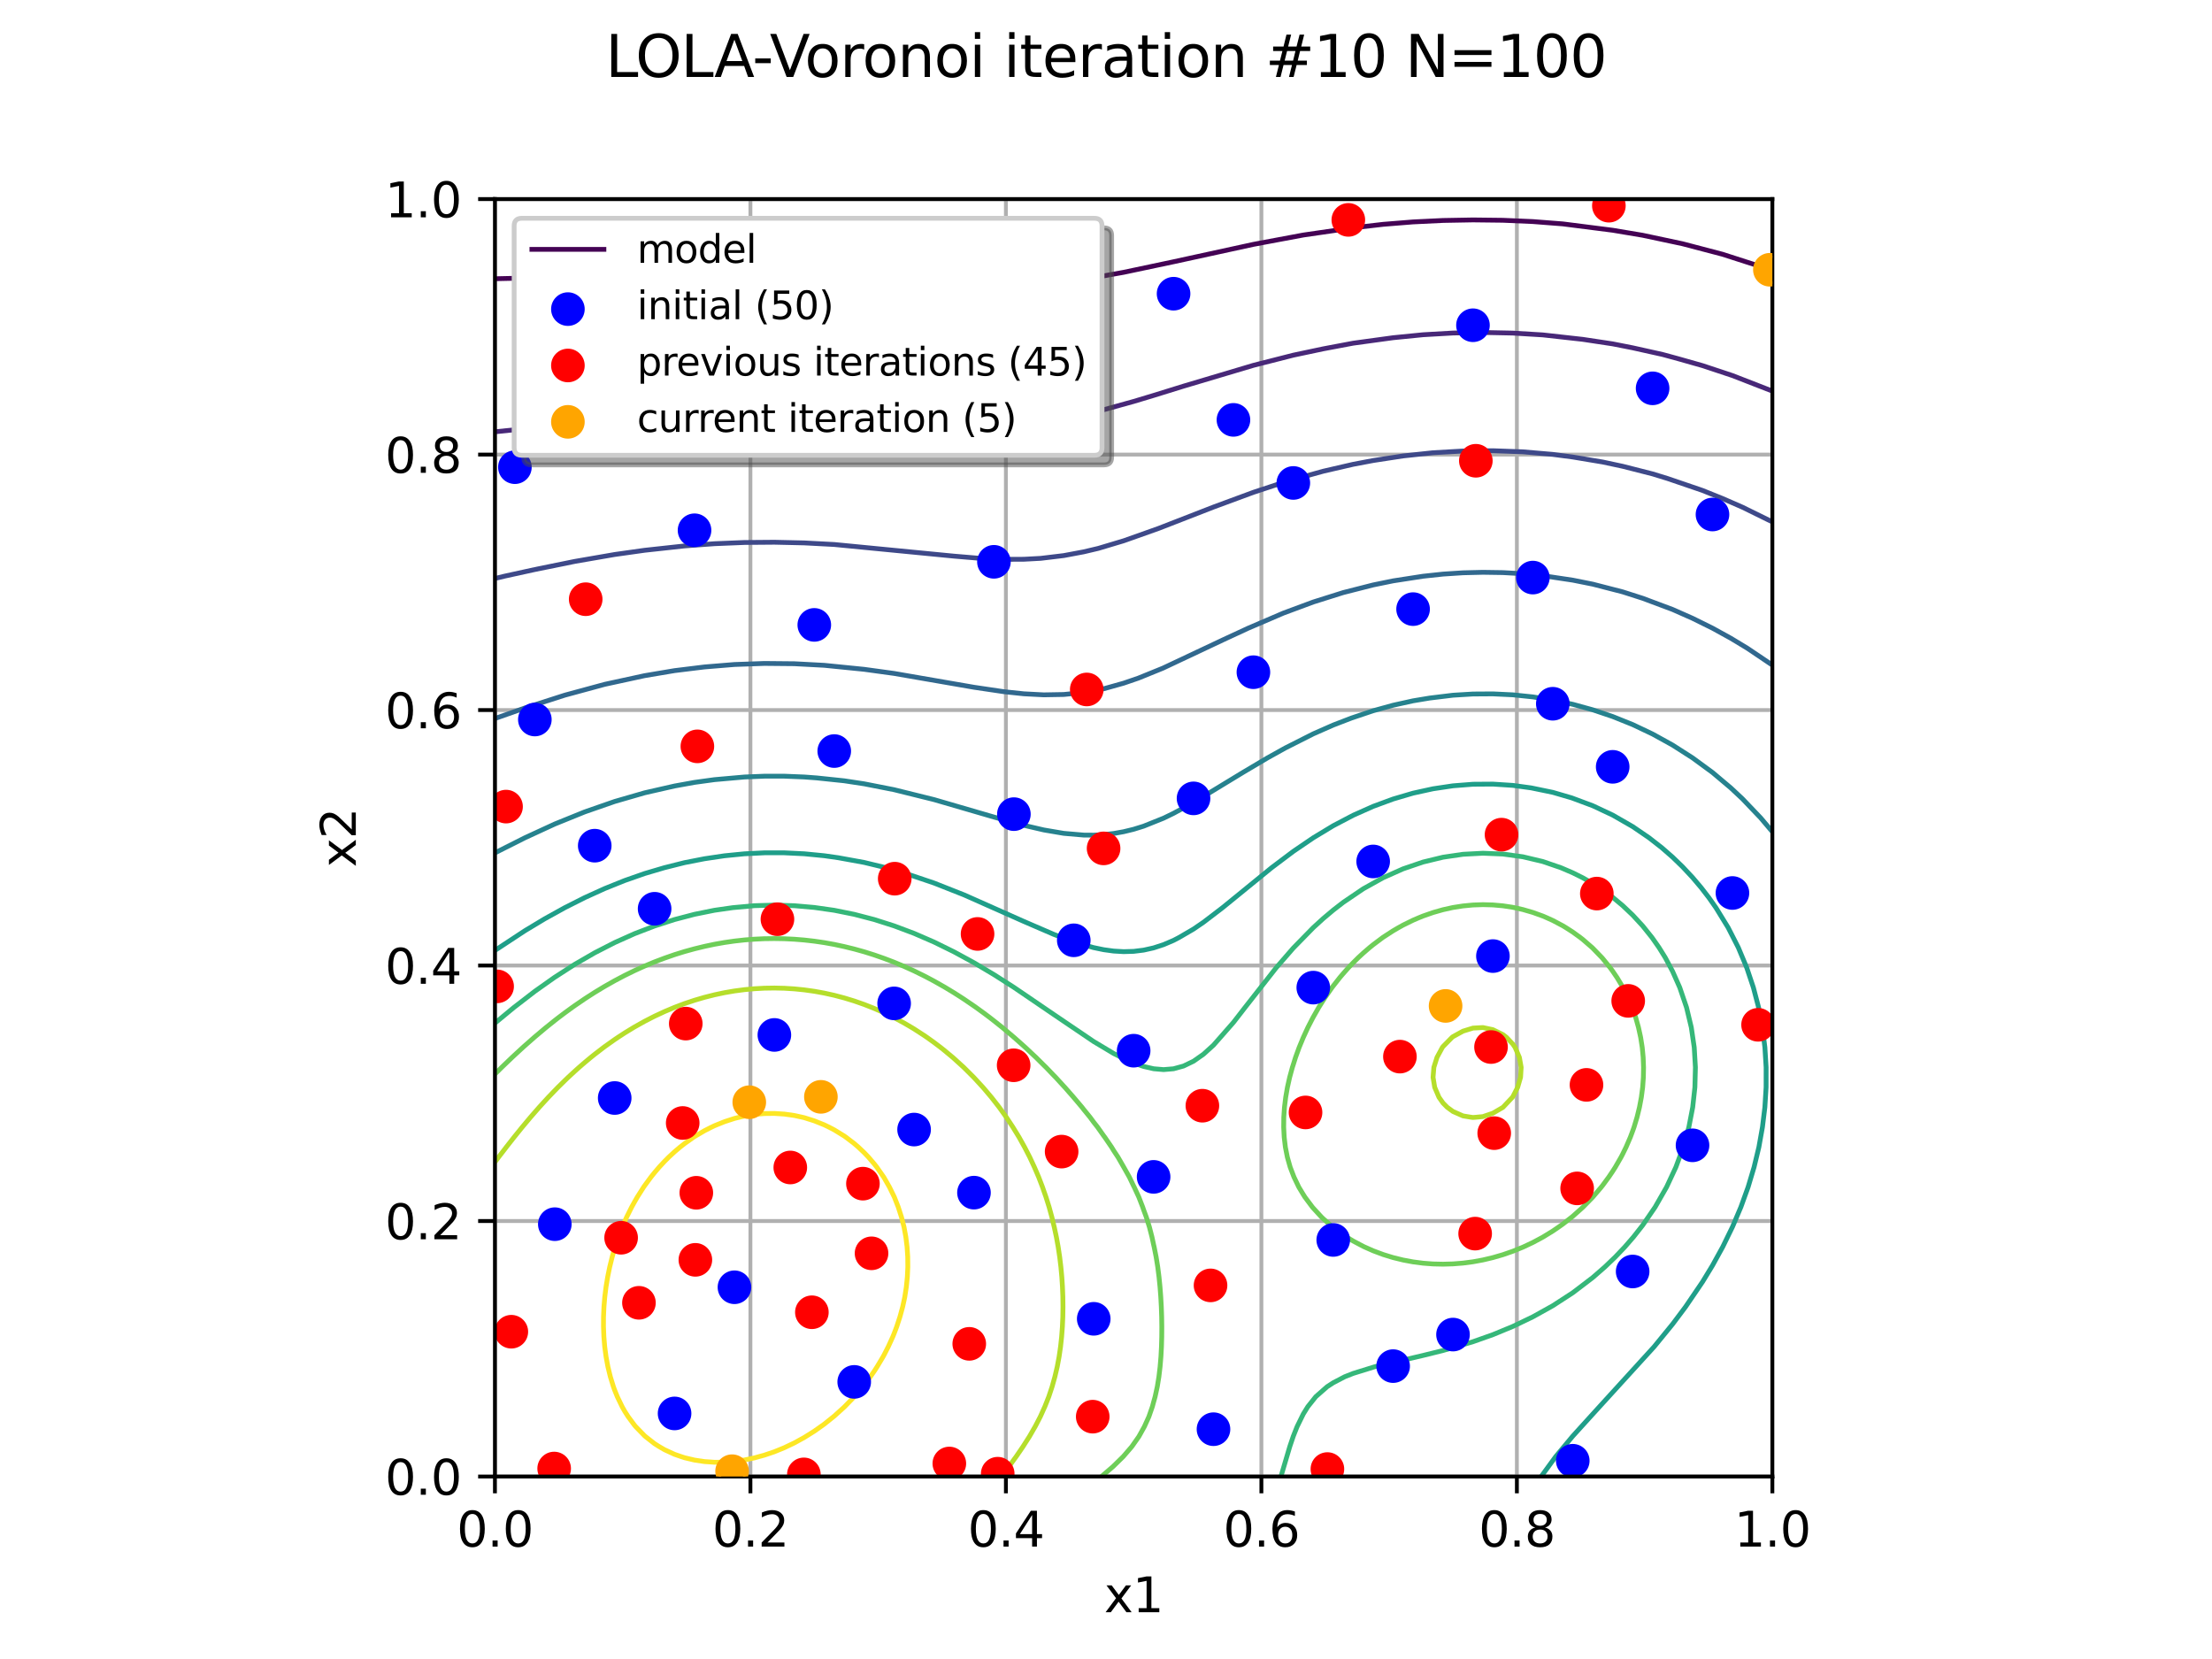 <?xml version="1.0" encoding="utf-8" standalone="no"?>
<!DOCTYPE svg PUBLIC "-//W3C//DTD SVG 1.1//EN"
  "http://www.w3.org/Graphics/SVG/1.1/DTD/svg11.dtd">
<svg xmlns:xlink="http://www.w3.org/1999/xlink" width="460.8pt" height="345.6pt" viewBox="0 0 460.8 345.6" xmlns="http://www.w3.org/2000/svg" version="1.1">
 <defs>
  <style type="text/css">*{stroke-linejoin: round; stroke-linecap: butt}</style>
 </defs>
 <g id="figure_1">
  <g id="patch_1">
   <path d="M 0 345.6 
L 460.8 345.6 
L 460.8 0 
L 0 0 
z
" style="fill: #ffffff"/>
  </g>
  <g id="axes_1">
   <g id="patch_2">
    <path d="M 103.104 307.584 
L 369.216 307.584 
L 369.216 41.472 
L 103.104 41.472 
z
" style="fill: #ffffff"/>
   </g>
   <g id="matplotlib.axis_1">
    <g id="xtick_1">
     <g id="line2d_1">
      <path d="M 103.104 307.584 
L 103.104 41.472 
" clip-path="url(#p46640d6bde)" style="fill: none; stroke: #b0b0b0; stroke-width: 0.8; stroke-linecap: square"/>
     </g>
     <g id="line2d_2">
      <defs>
       <path id="mf76018c022" d="M 0 0 
L 0 3.5 
" style="stroke: #000000; stroke-width: 0.8"/>
      </defs>
      <g>
       <use xlink:href="#mf76018c022" x="103.104" y="307.584" style="stroke: #000000; stroke-width: 0.8"/>
      </g>
     </g>
     <g id="text_1">
      <!-- 0.0 -->
      <g transform="translate(95.152 322.182) scale(0.1 -0.1)">
       <defs>
        <path id="DejaVuSans-30" d="M 2034 4250 
Q 1547 4250 1301 3770 
Q 1056 3291 1056 2328 
Q 1056 1369 1301 889 
Q 1547 409 2034 409 
Q 2525 409 2770 889 
Q 3016 1369 3016 2328 
Q 3016 3291 2770 3770 
Q 2525 4250 2034 4250 
z
M 2034 4750 
Q 2819 4750 3233 4129 
Q 3647 3509 3647 2328 
Q 3647 1150 3233 529 
Q 2819 -91 2034 -91 
Q 1250 -91 836 529 
Q 422 1150 422 2328 
Q 422 3509 836 4129 
Q 1250 4750 2034 4750 
z
" transform="scale(0.016)"/>
        <path id="DejaVuSans-2e" d="M 684 794 
L 1344 794 
L 1344 0 
L 684 0 
L 684 794 
z
" transform="scale(0.016)"/>
       </defs>
       <use xlink:href="#DejaVuSans-30"/>
       <use xlink:href="#DejaVuSans-2e" transform="translate(63.623 0)"/>
       <use xlink:href="#DejaVuSans-30" transform="translate(95.41 0)"/>
      </g>
     </g>
    </g>
    <g id="xtick_2">
     <g id="line2d_3">
      <path d="M 156.326 307.584 
L 156.326 41.472 
" clip-path="url(#p46640d6bde)" style="fill: none; stroke: #b0b0b0; stroke-width: 0.8; stroke-linecap: square"/>
     </g>
     <g id="line2d_4">
      <g>
       <use xlink:href="#mf76018c022" x="156.326" y="307.584" style="stroke: #000000; stroke-width: 0.8"/>
      </g>
     </g>
     <g id="text_2">
      <!-- 0.2 -->
      <g transform="translate(148.375 322.182) scale(0.1 -0.1)">
       <defs>
        <path id="DejaVuSans-32" d="M 1228 531 
L 3431 531 
L 3431 0 
L 469 0 
L 469 531 
Q 828 903 1448 1529 
Q 2069 2156 2228 2338 
Q 2531 2678 2651 2914 
Q 2772 3150 2772 3378 
Q 2772 3750 2511 3984 
Q 2250 4219 1831 4219 
Q 1534 4219 1204 4116 
Q 875 4013 500 3803 
L 500 4441 
Q 881 4594 1212 4672 
Q 1544 4750 1819 4750 
Q 2544 4750 2975 4387 
Q 3406 4025 3406 3419 
Q 3406 3131 3298 2873 
Q 3191 2616 2906 2266 
Q 2828 2175 2409 1742 
Q 1991 1309 1228 531 
z
" transform="scale(0.016)"/>
       </defs>
       <use xlink:href="#DejaVuSans-30"/>
       <use xlink:href="#DejaVuSans-2e" transform="translate(63.623 0)"/>
       <use xlink:href="#DejaVuSans-32" transform="translate(95.41 0)"/>
      </g>
     </g>
    </g>
    <g id="xtick_3">
     <g id="line2d_5">
      <path d="M 209.549 307.584 
L 209.549 41.472 
" clip-path="url(#p46640d6bde)" style="fill: none; stroke: #b0b0b0; stroke-width: 0.8; stroke-linecap: square"/>
     </g>
     <g id="line2d_6">
      <g>
       <use xlink:href="#mf76018c022" x="209.549" y="307.584" style="stroke: #000000; stroke-width: 0.8"/>
      </g>
     </g>
     <g id="text_3">
      <!-- 0.4 -->
      <g transform="translate(201.597 322.182) scale(0.1 -0.1)">
       <defs>
        <path id="DejaVuSans-34" d="M 2419 4116 
L 825 1625 
L 2419 1625 
L 2419 4116 
z
M 2253 4666 
L 3047 4666 
L 3047 1625 
L 3713 1625 
L 3713 1100 
L 3047 1100 
L 3047 0 
L 2419 0 
L 2419 1100 
L 313 1100 
L 313 1709 
L 2253 4666 
z
" transform="scale(0.016)"/>
       </defs>
       <use xlink:href="#DejaVuSans-30"/>
       <use xlink:href="#DejaVuSans-2e" transform="translate(63.623 0)"/>
       <use xlink:href="#DejaVuSans-34" transform="translate(95.41 0)"/>
      </g>
     </g>
    </g>
    <g id="xtick_4">
     <g id="line2d_7">
      <path d="M 262.771 307.584 
L 262.771 41.472 
" clip-path="url(#p46640d6bde)" style="fill: none; stroke: #b0b0b0; stroke-width: 0.8; stroke-linecap: square"/>
     </g>
     <g id="line2d_8">
      <g>
       <use xlink:href="#mf76018c022" x="262.771" y="307.584" style="stroke: #000000; stroke-width: 0.8"/>
      </g>
     </g>
     <g id="text_4">
      <!-- 0.6 -->
      <g transform="translate(254.82 322.182) scale(0.1 -0.1)">
       <defs>
        <path id="DejaVuSans-36" d="M 2113 2584 
Q 1688 2584 1439 2293 
Q 1191 2003 1191 1497 
Q 1191 994 1439 701 
Q 1688 409 2113 409 
Q 2538 409 2786 701 
Q 3034 994 3034 1497 
Q 3034 2003 2786 2293 
Q 2538 2584 2113 2584 
z
M 3366 4563 
L 3366 3988 
Q 3128 4100 2886 4159 
Q 2644 4219 2406 4219 
Q 1781 4219 1451 3797 
Q 1122 3375 1075 2522 
Q 1259 2794 1537 2939 
Q 1816 3084 2150 3084 
Q 2853 3084 3261 2657 
Q 3669 2231 3669 1497 
Q 3669 778 3244 343 
Q 2819 -91 2113 -91 
Q 1303 -91 875 529 
Q 447 1150 447 2328 
Q 447 3434 972 4092 
Q 1497 4750 2381 4750 
Q 2619 4750 2861 4703 
Q 3103 4656 3366 4563 
z
" transform="scale(0.016)"/>
       </defs>
       <use xlink:href="#DejaVuSans-30"/>
       <use xlink:href="#DejaVuSans-2e" transform="translate(63.623 0)"/>
       <use xlink:href="#DejaVuSans-36" transform="translate(95.41 0)"/>
      </g>
     </g>
    </g>
    <g id="xtick_5">
     <g id="line2d_9">
      <path d="M 315.994 307.584 
L 315.994 41.472 
" clip-path="url(#p46640d6bde)" style="fill: none; stroke: #b0b0b0; stroke-width: 0.8; stroke-linecap: square"/>
     </g>
     <g id="line2d_10">
      <g>
       <use xlink:href="#mf76018c022" x="315.994" y="307.584" style="stroke: #000000; stroke-width: 0.8"/>
      </g>
     </g>
     <g id="text_5">
      <!-- 0.8 -->
      <g transform="translate(308.042 322.182) scale(0.1 -0.1)">
       <defs>
        <path id="DejaVuSans-38" d="M 2034 2216 
Q 1584 2216 1326 1975 
Q 1069 1734 1069 1313 
Q 1069 891 1326 650 
Q 1584 409 2034 409 
Q 2484 409 2743 651 
Q 3003 894 3003 1313 
Q 3003 1734 2745 1975 
Q 2488 2216 2034 2216 
z
M 1403 2484 
Q 997 2584 770 2862 
Q 544 3141 544 3541 
Q 544 4100 942 4425 
Q 1341 4750 2034 4750 
Q 2731 4750 3128 4425 
Q 3525 4100 3525 3541 
Q 3525 3141 3298 2862 
Q 3072 2584 2669 2484 
Q 3125 2378 3379 2068 
Q 3634 1759 3634 1313 
Q 3634 634 3220 271 
Q 2806 -91 2034 -91 
Q 1263 -91 848 271 
Q 434 634 434 1313 
Q 434 1759 690 2068 
Q 947 2378 1403 2484 
z
M 1172 3481 
Q 1172 3119 1398 2916 
Q 1625 2713 2034 2713 
Q 2441 2713 2670 2916 
Q 2900 3119 2900 3481 
Q 2900 3844 2670 4047 
Q 2441 4250 2034 4250 
Q 1625 4250 1398 4047 
Q 1172 3844 1172 3481 
z
" transform="scale(0.016)"/>
       </defs>
       <use xlink:href="#DejaVuSans-30"/>
       <use xlink:href="#DejaVuSans-2e" transform="translate(63.623 0)"/>
       <use xlink:href="#DejaVuSans-38" transform="translate(95.41 0)"/>
      </g>
     </g>
    </g>
    <g id="xtick_6">
     <g id="line2d_11">
      <path d="M 369.216 307.584 
L 369.216 41.472 
" clip-path="url(#p46640d6bde)" style="fill: none; stroke: #b0b0b0; stroke-width: 0.8; stroke-linecap: square"/>
     </g>
     <g id="line2d_12">
      <g>
       <use xlink:href="#mf76018c022" x="369.216" y="307.584" style="stroke: #000000; stroke-width: 0.8"/>
      </g>
     </g>
     <g id="text_6">
      <!-- 1.0 -->
      <g transform="translate(361.264 322.182) scale(0.1 -0.1)">
       <defs>
        <path id="DejaVuSans-31" d="M 794 531 
L 1825 531 
L 1825 4091 
L 703 3866 
L 703 4441 
L 1819 4666 
L 2450 4666 
L 2450 531 
L 3481 531 
L 3481 0 
L 794 0 
L 794 531 
z
" transform="scale(0.016)"/>
       </defs>
       <use xlink:href="#DejaVuSans-31"/>
       <use xlink:href="#DejaVuSans-2e" transform="translate(63.623 0)"/>
       <use xlink:href="#DejaVuSans-30" transform="translate(95.41 0)"/>
      </g>
     </g>
    </g>
    <g id="text_7">
     <!-- x1 -->
     <g transform="translate(230.019 335.861) scale(0.1 -0.1)">
      <defs>
       <path id="DejaVuSans-78" d="M 3513 3500 
L 2247 1797 
L 3578 0 
L 2900 0 
L 1881 1375 
L 863 0 
L 184 0 
L 1544 1831 
L 300 3500 
L 978 3500 
L 1906 2253 
L 2834 3500 
L 3513 3500 
z
" transform="scale(0.016)"/>
      </defs>
      <use xlink:href="#DejaVuSans-78"/>
      <use xlink:href="#DejaVuSans-31" transform="translate(59.18 0)"/>
     </g>
    </g>
   </g>
   <g id="matplotlib.axis_2">
    <g id="ytick_1">
     <g id="line2d_13">
      <path d="M 103.104 307.584 
L 369.216 307.584 
" clip-path="url(#p46640d6bde)" style="fill: none; stroke: #b0b0b0; stroke-width: 0.8; stroke-linecap: square"/>
     </g>
     <g id="line2d_14">
      <defs>
       <path id="m56ef313621" d="M 0 0 
L -3.5 0 
" style="stroke: #000000; stroke-width: 0.8"/>
      </defs>
      <g>
       <use xlink:href="#m56ef313621" x="103.104" y="307.584" style="stroke: #000000; stroke-width: 0.8"/>
      </g>
     </g>
     <g id="text_8">
      <!-- 0.0 -->
      <g transform="translate(80.201 311.383) scale(0.1 -0.1)">
       <use xlink:href="#DejaVuSans-30"/>
       <use xlink:href="#DejaVuSans-2e" transform="translate(63.623 0)"/>
       <use xlink:href="#DejaVuSans-30" transform="translate(95.41 0)"/>
      </g>
     </g>
    </g>
    <g id="ytick_2">
     <g id="line2d_15">
      <path d="M 103.104 254.362 
L 369.216 254.362 
" clip-path="url(#p46640d6bde)" style="fill: none; stroke: #b0b0b0; stroke-width: 0.8; stroke-linecap: square"/>
     </g>
     <g id="line2d_16">
      <g>
       <use xlink:href="#m56ef313621" x="103.104" y="254.362" style="stroke: #000000; stroke-width: 0.8"/>
      </g>
     </g>
     <g id="text_9">
      <!-- 0.2 -->
      <g transform="translate(80.201 258.161) scale(0.1 -0.1)">
       <use xlink:href="#DejaVuSans-30"/>
       <use xlink:href="#DejaVuSans-2e" transform="translate(63.623 0)"/>
       <use xlink:href="#DejaVuSans-32" transform="translate(95.41 0)"/>
      </g>
     </g>
    </g>
    <g id="ytick_3">
     <g id="line2d_17">
      <path d="M 103.104 201.139 
L 369.216 201.139 
" clip-path="url(#p46640d6bde)" style="fill: none; stroke: #b0b0b0; stroke-width: 0.8; stroke-linecap: square"/>
     </g>
     <g id="line2d_18">
      <g>
       <use xlink:href="#m56ef313621" x="103.104" y="201.139" style="stroke: #000000; stroke-width: 0.8"/>
      </g>
     </g>
     <g id="text_10">
      <!-- 0.4 -->
      <g transform="translate(80.201 204.938) scale(0.1 -0.1)">
       <use xlink:href="#DejaVuSans-30"/>
       <use xlink:href="#DejaVuSans-2e" transform="translate(63.623 0)"/>
       <use xlink:href="#DejaVuSans-34" transform="translate(95.41 0)"/>
      </g>
     </g>
    </g>
    <g id="ytick_4">
     <g id="line2d_19">
      <path d="M 103.104 147.917 
L 369.216 147.917 
" clip-path="url(#p46640d6bde)" style="fill: none; stroke: #b0b0b0; stroke-width: 0.8; stroke-linecap: square"/>
     </g>
     <g id="line2d_20">
      <g>
       <use xlink:href="#m56ef313621" x="103.104" y="147.917" style="stroke: #000000; stroke-width: 0.8"/>
      </g>
     </g>
     <g id="text_11">
      <!-- 0.6 -->
      <g transform="translate(80.201 151.716) scale(0.1 -0.1)">
       <use xlink:href="#DejaVuSans-30"/>
       <use xlink:href="#DejaVuSans-2e" transform="translate(63.623 0)"/>
       <use xlink:href="#DejaVuSans-36" transform="translate(95.41 0)"/>
      </g>
     </g>
    </g>
    <g id="ytick_5">
     <g id="line2d_21">
      <path d="M 103.104 94.694 
L 369.216 94.694 
" clip-path="url(#p46640d6bde)" style="fill: none; stroke: #b0b0b0; stroke-width: 0.8; stroke-linecap: square"/>
     </g>
     <g id="line2d_22">
      <g>
       <use xlink:href="#m56ef313621" x="103.104" y="94.694" style="stroke: #000000; stroke-width: 0.8"/>
      </g>
     </g>
     <g id="text_12">
      <!-- 0.8 -->
      <g transform="translate(80.201 98.494) scale(0.1 -0.1)">
       <use xlink:href="#DejaVuSans-30"/>
       <use xlink:href="#DejaVuSans-2e" transform="translate(63.623 0)"/>
       <use xlink:href="#DejaVuSans-38" transform="translate(95.41 0)"/>
      </g>
     </g>
    </g>
    <g id="ytick_6">
     <g id="line2d_23">
      <path d="M 103.104 41.472 
L 369.216 41.472 
" clip-path="url(#p46640d6bde)" style="fill: none; stroke: #b0b0b0; stroke-width: 0.8; stroke-linecap: square"/>
     </g>
     <g id="line2d_24">
      <g>
       <use xlink:href="#m56ef313621" x="103.104" y="41.472" style="stroke: #000000; stroke-width: 0.8"/>
      </g>
     </g>
     <g id="text_13">
      <!-- 1.0 -->
      <g transform="translate(80.201 45.271) scale(0.1 -0.1)">
       <use xlink:href="#DejaVuSans-31"/>
       <use xlink:href="#DejaVuSans-2e" transform="translate(63.623 0)"/>
       <use xlink:href="#DejaVuSans-30" transform="translate(95.41 0)"/>
      </g>
     </g>
    </g>
    <g id="text_14">
     <!-- x2 -->
     <g transform="translate(74.121 180.669) rotate(-90) scale(0.1 -0.1)">
      <use xlink:href="#DejaVuSans-78"/>
      <use xlink:href="#DejaVuSans-32" transform="translate(59.18 0)"/>
     </g>
    </g>
   </g>
   <g id="QuadContourSet_1">
    <path d="M 369.216 56.31 
L 358.821 52.963 
L 350.505 50.78 
L 342.189 49.01 
L 335.952 47.964 
L 325.557 46.64 
L 319.32 46.157 
L 313.083 45.888 
L 306.846 45.814 
L 300.609 45.927 
L 294.372 46.229 
L 288.135 46.731 
L 281.898 47.451 
L 271.503 48.961 
L 261.108 50.904 
L 244.476 54.529 
L 234.081 56.729 
L 225.765 58.218 
L 219.528 58.997 
L 213.291 59.526 
L 207.054 59.776 
L 200.817 59.774 
L 192.501 59.495 
L 155.079 57.747 
L 142.605 57.542 
L 130.131 57.567 
L 113.499 57.834 
L 103.104 58.065 
L 103.104 58.065 
" clip-path="url(#p46640d6bde)" style="fill: none; stroke: #440154; stroke-opacity: 0.996"/>
    <path d="M 369.216 81.469 
L 360.9 78.236 
L 354.663 76.165 
L 349.623 74.736 
L 346.347 73.844 
L 340.11 72.455 
L 335.952 71.634 
L 329.715 70.694 
L 321.399 69.767 
L 315.162 69.387 
L 308.925 69.259 
L 302.688 69.373 
L 296.451 69.732 
L 290.214 70.353 
L 281.898 71.49 
L 275.661 72.667 
L 269.424 73.987 
L 261.108 76.106 
L 246.555 80.441 
L 240.318 82.376 
L 236.16 83.627 
L 229.923 85.357 
L 223.686 86.76 
L 219.528 87.489 
L 215.37 88 
L 211.212 88.333 
L 207.054 88.491 
L 200.817 88.449 
L 192.501 88.049 
L 167.553 86.541 
L 159.237 86.33 
L 150.921 86.345 
L 142.605 86.59 
L 134.289 87.059 
L 119.736 88.222 
L 103.104 89.954 
L 103.104 89.954 
" clip-path="url(#p46640d6bde)" style="fill: none; stroke: #482878; stroke-opacity: 0.996"/>
    <path d="M 369.216 108.721 
L 362.979 105.656 
L 358.821 103.842 
L 358.821 103.842 
L 354.663 102.167 
L 347.388 99.684 
L 344.268 98.724 
L 338.031 97.136 
L 333.873 96.246 
L 327.636 95.204 
L 323.478 94.659 
L 317.241 94.123 
L 311.004 93.895 
L 304.767 93.958 
L 298.53 94.313 
L 292.293 94.979 
L 286.056 95.935 
L 281.898 96.721 
L 275.661 98.162 
L 270.167 99.684 
L 267.345 100.502 
L 261.108 102.559 
L 252.792 105.63 
L 241.35 110.079 
L 234.081 112.658 
L 228.806 114.237 
L 225.765 114.955 
L 221.607 115.736 
L 216.781 116.316 
L 213.291 116.503 
L 209.133 116.521 
L 204.219 116.316 
L 198.738 115.854 
L 173.79 113.428 
L 167.553 113.099 
L 161.316 112.958 
L 155.079 113.01 
L 148.842 113.264 
L 142.605 113.726 
L 134.289 114.633 
L 128.052 115.511 
L 119.736 116.951 
L 111.42 118.642 
L 105.183 120.009 
L 103.104 120.502 
L 103.104 120.502 
" clip-path="url(#p46640d6bde)" style="fill: none; stroke: #3e4989; stroke-opacity: 0.996"/>
    <path d="M 369.216 138.551 
L 363.983 135.027 
L 360.542 132.948 
L 356.742 130.857 
L 352.56 128.79 
L 348.426 126.962 
L 342.189 124.629 
L 338.031 123.297 
L 331.794 121.689 
L 327.636 120.857 
L 321.399 119.924 
L 317.241 119.516 
L 313.083 119.284 
L 308.925 119.221 
L 304.767 119.323 
L 300.609 119.594 
L 296.451 120.039 
L 290.214 121.004 
L 286.056 121.854 
L 279.819 123.444 
L 273.582 125.408 
L 267.345 127.724 
L 260.012 130.869 
L 254.871 133.249 
L 242.269 139.185 
L 237.15 141.264 
L 234.081 142.317 
L 229.923 143.484 
L 225.765 144.256 
L 221.607 144.674 
L 217.449 144.749 
L 213.291 144.531 
L 209.133 144.092 
L 202.896 143.17 
L 186.264 140.289 
L 180.027 139.433 
L 171.711 138.598 
L 165.474 138.266 
L 159.237 138.207 
L 153 138.427 
L 146.763 138.938 
L 140.526 139.703 
L 134.289 140.753 
L 125.973 142.559 
L 117.657 144.817 
L 109.294 147.501 
L 103.104 149.679 
L 103.104 149.679 
" clip-path="url(#p46640d6bde)" style="fill: none; stroke: #31688e; stroke-opacity: 0.996"/>
    <path d="M 369.216 173.266 
L 366.767 170.37 
L 362.979 166.4 
L 360.559 164.133 
L 356.742 160.917 
L 352.584 157.872 
L 348.426 155.212 
L 344.268 152.914 
L 340.11 150.941 
L 335.952 149.269 
L 331.794 147.866 
L 327.636 146.718 
L 323.478 145.829 
L 319.32 145.177 
L 315.162 144.745 
L 311.004 144.547 
L 306.846 144.574 
L 302.688 144.826 
L 297.802 145.422 
L 294.372 145.993 
L 290.214 146.913 
L 286.056 148.061 
L 281.539 149.58 
L 277.74 151.043 
L 273.582 152.873 
L 267.755 155.817 
L 264.017 157.896 
L 259.029 160.853 
L 248.634 167.17 
L 244.476 169.429 
L 242.397 170.439 
L 238.239 172.106 
L 236.16 172.753 
L 234.081 173.259 
L 232.002 173.632 
L 229.923 173.87 
L 227.844 173.978 
L 225.765 173.963 
L 221.607 173.603 
L 217.449 172.896 
L 213.291 171.929 
L 207.054 170.205 
L 194.58 166.573 
L 186.264 164.512 
L 180.027 163.286 
L 175.869 162.655 
L 170.139 162.054 
L 167.553 161.862 
L 163.395 161.694 
L 159.237 161.694 
L 155.079 161.863 
L 148.842 162.414 
L 144.684 162.984 
L 140.526 163.737 
L 134.289 165.158 
L 128.052 166.962 
L 121.815 169.13 
L 115.578 171.656 
L 109.341 174.53 
L 103.104 177.668 
L 103.104 177.668 
" clip-path="url(#p46640d6bde)" style="fill: none; stroke: #26828e; stroke-opacity: 0.996"/>
    <path d="M 321.055 307.584 
L 324.088 303.426 
L 327.636 299.168 
L 331.794 294.585 
L 344.58 280.557 
L 348.426 275.847 
L 351.128 272.241 
L 354.663 267.041 
L 356.742 263.624 
L 358.866 259.767 
L 360.9 255.593 
L 362.657 251.451 
L 364.161 247.293 
L 365.405 243.135 
L 366.405 238.977 
L 367.147 234.819 
L 367.655 230.661 
L 367.91 226.503 
L 367.914 222.345 
L 367.659 218.187 
L 367.135 214.029 
L 366.349 209.871 
L 365.259 205.713 
L 363.865 201.555 
L 362.125 197.397 
L 360.006 193.239 
L 357.453 189.081 
L 355.992 187.002 
L 354.391 184.923 
L 352.584 182.787 
L 350.505 180.562 
L 348.426 178.552 
L 346.199 176.607 
L 343.535 174.528 
L 340.11 172.187 
L 335.952 169.8 
L 331.794 167.847 
L 327.409 166.212 
L 323.478 165.063 
L 318.976 164.133 
L 315.162 163.611 
L 311.004 163.342 
L 306.846 163.372 
L 302.688 163.697 
L 298.53 164.317 
L 294.372 165.228 
L 290.214 166.452 
L 286.056 167.983 
L 281.898 169.834 
L 277.74 172.015 
L 273.582 174.528 
L 273.582 174.528 
L 269.424 177.357 
L 264.897 180.765 
L 257.244 187.002 
L 254.689 189.081 
L 250.713 192.12 
L 248.634 193.542 
L 245.585 195.318 
L 244.476 195.897 
L 242.397 196.785 
L 240.318 197.463 
L 238.239 197.928 
L 236.16 198.185 
L 234.081 198.246 
L 232.002 198.125 
L 229.923 197.841 
L 227.779 197.397 
L 223.686 196.202 
L 219.528 194.648 
L 213.291 191.956 
L 200.817 186.413 
L 194.58 183.951 
L 188.343 181.843 
L 184.185 180.67 
L 180.027 179.664 
L 174.652 178.686 
L 171.711 178.266 
L 167.553 177.859 
L 163.395 177.657 
L 159.237 177.657 
L 155.079 177.862 
L 150.921 178.274 
L 146.763 178.892 
L 142.605 179.703 
L 138.382 180.765 
L 134.289 181.975 
L 130.131 183.431 
L 125.973 185.105 
L 121.792 187.002 
L 117.657 189.087 
L 113.499 191.389 
L 109.341 193.891 
L 103.104 197.994 
L 103.104 197.994 
" clip-path="url(#p46640d6bde)" style="fill: none; stroke: #1f9e89; stroke-opacity: 0.996"/>
    <path d="M 266.843 307.584 
L 268.687 301.347 
L 269.424 299.169 
L 270.21 297.189 
L 271.503 294.552 
L 272.447 293.031 
L 274.105 290.952 
L 276.472 288.873 
L 277.74 288.051 
L 280.147 286.794 
L 281.898 286.106 
L 286.382 284.715 
L 296.451 282.364 
L 300.609 281.335 
L 306.846 279.504 
L 311.004 278.031 
L 315.162 276.314 
L 319.32 274.32 
L 319.32 274.32 
L 323.478 272.005 
L 327.636 269.306 
L 331.794 266.137 
L 334.332 263.925 
L 336.498 261.846 
L 338.474 259.767 
L 340.278 257.688 
L 342.189 255.255 
L 344.796 251.451 
L 347.175 247.293 
L 349.116 243.135 
L 350.655 238.977 
L 351.818 234.819 
L 352.622 230.661 
L 353.077 226.503 
L 353.184 222.345 
L 352.939 218.187 
L 352.33 214.029 
L 351.336 209.871 
L 349.921 205.713 
L 348.426 202.343 
L 346.898 199.476 
L 345.607 197.397 
L 344.153 195.318 
L 342.189 192.869 
L 340.11 190.617 
L 338.031 188.649 
L 335.952 186.916 
L 333.168 184.923 
L 331.794 184.046 
L 329.69 182.844 
L 327.636 181.819 
L 325.173 180.765 
L 321.399 179.471 
L 317.241 178.482 
L 313.083 177.913 
L 308.925 177.743 
L 304.767 177.963 
L 300.609 178.572 
L 296.451 179.578 
L 292.293 180.995 
L 288.135 182.845 
L 283.977 185.161 
L 279.819 187.982 
L 277.74 189.592 
L 275.661 191.342 
L 273.582 193.239 
L 269.424 197.49 
L 265.891 201.555 
L 259.363 209.871 
L 256.95 212.986 
L 252.792 217.722 
L 250.713 219.608 
L 248.634 221.069 
L 246.555 222.072 
L 244.476 222.645 
L 242.397 222.819 
L 240.318 222.639 
L 238.239 222.163 
L 236.16 221.451 
L 233.595 220.266 
L 232.002 219.461 
L 227.844 216.978 
L 219.528 211.345 
L 211.212 205.68 
L 207.054 203.025 
L 202.896 200.552 
L 198.738 198.287 
L 194.58 196.246 
L 190.422 194.44 
L 186.264 192.878 
L 182.106 191.554 
L 177.948 190.47 
L 173.79 189.632 
L 169.632 189.04 
L 165.474 188.675 
L 161.316 188.553 
L 157.158 188.671 
L 152.639 189.081 
L 148.842 189.625 
L 144.684 190.465 
L 140.526 191.557 
L 136.368 192.899 
L 132.21 194.494 
L 128.052 196.355 
L 123.894 198.485 
L 119.736 200.888 
L 115.48 203.634 
L 111.42 206.507 
L 107.057 209.871 
L 103.104 213.134 
L 103.104 213.134 
" clip-path="url(#p46640d6bde)" style="fill: none; stroke: #35b779; stroke-opacity: 0.996"/>
    <path d="M 229.467 307.584 
L 229.923 307.18 
L 231.878 305.505 
L 232.002 305.381 
L 233.995 303.426 
L 234.081 303.325 
L 235.783 301.347 
L 236.16 300.806 
L 237.243 299.268 
L 238.239 297.468 
L 238.395 297.189 
L 239.337 295.11 
L 240.059 293.031 
L 240.318 292.072 
L 240.632 290.952 
L 241.083 288.873 
L 241.421 286.794 
L 241.668 284.715 
L 241.842 282.636 
L 241.954 280.557 
L 242.013 278.478 
L 242.026 276.399 
L 241.996 274.32 
L 241.924 272.241 
L 241.81 270.162 
L 241.651 268.083 
L 241.442 266.004 
L 241.176 263.925 
L 240.843 261.846 
L 240.431 259.767 
L 240.318 259.291 
L 239.975 257.688 
L 239.44 255.609 
L 238.793 253.53 
L 238.239 252.036 
L 238.043 251.451 
L 237.235 249.372 
L 236.272 247.293 
L 236.16 247.081 
L 235.266 245.214 
L 234.098 243.135 
L 234.081 243.108 
L 232.9 241.056 
L 232.002 239.696 
L 231.565 238.977 
L 230.143 236.898 
L 229.923 236.609 
L 228.66 234.819 
L 227.844 233.782 
L 227.076 232.74 
L 225.765 231.132 
L 225.402 230.661 
L 223.686 228.634 
L 223.644 228.582 
L 221.822 226.503 
L 221.607 226.276 
L 219.912 224.424 
L 219.528 224.035 
L 217.907 222.345 
L 217.449 221.899 
L 215.803 220.266 
L 215.37 219.863 
L 213.589 218.187 
L 213.291 217.923 
L 211.252 216.108 
L 211.212 216.075 
L 209.133 214.318 
L 208.786 214.029 
L 207.054 212.649 
L 206.158 211.95 
L 204.975 211.064 
L 203.333 209.871 
L 202.896 209.565 
L 200.817 208.148 
L 200.274 207.792 
L 198.738 206.812 
L 196.919 205.713 
L 196.659 205.559 
L 194.58 204.382 
L 193.169 203.634 
L 192.501 203.286 
L 190.422 202.264 
L 188.862 201.555 
L 188.343 201.321 
L 186.264 200.448 
L 184.185 199.655 
L 183.672 199.476 
L 182.106 198.929 
L 180.027 198.275 
L 177.948 197.697 
L 176.721 197.397 
L 175.869 197.187 
L 173.79 196.741 
L 171.711 196.367 
L 169.632 196.063 
L 167.553 195.826 
L 165.474 195.658 
L 163.395 195.556 
L 161.316 195.52 
L 159.237 195.55 
L 157.158 195.647 
L 155.079 195.81 
L 153 196.04 
L 150.921 196.339 
L 148.842 196.707 
L 146.763 197.146 
L 145.737 197.397 
L 144.684 197.652 
L 142.605 198.223 
L 140.526 198.87 
L 138.783 199.476 
L 138.447 199.592 
L 136.368 200.379 
L 134.289 201.247 
L 133.605 201.555 
L 132.21 202.186 
L 130.131 203.205 
L 129.311 203.634 
L 128.052 204.3 
L 125.973 205.476 
L 125.576 205.713 
L 123.894 206.73 
L 122.239 207.792 
L 121.815 208.069 
L 119.736 209.488 
L 119.197 209.871 
L 117.657 210.991 
L 116.387 211.95 
L 115.578 212.577 
L 113.764 214.029 
L 113.499 214.247 
L 111.42 215.998 
L 111.292 216.108 
L 109.341 217.828 
L 108.939 218.187 
L 107.262 219.733 
L 106.688 220.266 
L 105.183 221.708 
L 104.519 222.345 
L 103.104 223.746 
M 290.214 261.977 
L 292.293 262.487 
L 294.372 262.875 
L 296.451 263.145 
L 298.53 263.303 
L 300.609 263.351 
L 302.688 263.292 
L 304.767 263.126 
L 306.846 262.853 
L 308.925 262.472 
L 311.004 261.979 
L 311.459 261.846 
L 313.083 261.375 
L 315.162 260.654 
L 317.241 259.809 
L 317.331 259.767 
L 319.32 258.833 
L 321.399 257.718 
L 321.448 257.688 
L 323.478 256.446 
L 324.7 255.609 
L 325.557 255.005 
L 327.445 253.53 
L 327.636 253.375 
L 329.715 251.518 
L 329.784 251.451 
L 331.794 249.393 
L 331.813 249.372 
L 333.58 247.293 
L 333.873 246.922 
L 335.131 245.214 
L 335.952 243.998 
L 336.5 243.135 
L 337.698 241.056 
L 338.031 240.412 
L 338.735 238.977 
L 339.632 236.898 
L 340.11 235.617 
L 340.395 234.819 
L 341.023 232.74 
L 341.531 230.661 
L 341.921 228.582 
L 342.189 226.542 
L 342.194 226.503 
L 342.345 224.424 
L 342.382 222.345 
L 342.302 220.266 
L 342.189 219.076 
L 342.102 218.187 
L 341.777 216.108 
L 341.324 214.029 
L 340.742 211.95 
L 340.11 210.119 
L 340.021 209.871 
L 339.134 207.792 
L 338.094 205.713 
L 338.031 205.601 
L 336.849 203.634 
L 335.952 202.317 
L 335.397 201.555 
L 333.873 199.678 
L 333.695 199.476 
L 331.794 197.51 
L 331.674 197.397 
L 329.715 195.698 
L 329.228 195.318 
L 327.636 194.162 
L 326.198 193.239 
L 325.557 192.852 
L 323.478 191.753 
L 322.167 191.16 
L 321.399 190.83 
L 319.32 190.079 
L 317.241 189.475 
L 315.473 189.081 
L 315.162 189.014 
L 313.083 188.698 
L 311.004 188.513 
L 308.925 188.456 
L 306.846 188.527 
L 304.767 188.724 
L 302.688 189.047 
L 302.528 189.081 
L 300.609 189.507 
L 298.53 190.099 
L 296.451 190.822 
L 295.623 191.16 
L 294.372 191.694 
L 292.293 192.714 
L 291.345 193.239 
L 290.214 193.898 
L 288.135 195.245 
L 288.032 195.318 
L 286.056 196.798 
L 285.316 197.397 
L 283.977 198.554 
L 282.977 199.476 
L 281.898 200.546 
L 280.93 201.555 
L 279.819 202.808 
L 279.114 203.634 
L 277.74 205.386 
L 277.49 205.713 
L 276.032 207.792 
L 275.661 208.375 
L 274.717 209.871 
L 273.582 211.861 
L 273.531 211.95 
L 272.46 214.029 
L 271.503 216.108 
L 271.503 216.108 
L 270.642 218.187 
L 269.886 220.266 
L 269.424 221.744 
L 269.228 222.345 
L 268.66 224.424 
L 268.195 226.503 
L 267.834 228.582 
L 267.58 230.661 
L 267.438 232.74 
L 267.416 234.819 
L 267.522 236.898 
L 267.77 238.977 
L 268.178 241.056 
L 268.768 243.135 
L 269.424 244.85 
L 269.566 245.214 
L 270.565 247.293 
L 271.503 248.844 
L 271.834 249.372 
L 273.389 251.451 
L 273.582 251.675 
L 275.284 253.53 
L 275.661 253.89 
L 277.61 255.609 
L 277.74 255.712 
L 279.819 257.238 
L 280.505 257.688 
L 281.898 258.533 
L 283.977 259.632 
L 284.263 259.767 
L 286.056 260.562 
L 288.135 261.339 
L 289.773 261.846 
L 290.214 261.977 
z
" clip-path="url(#p46640d6bde)" style="fill: none; stroke: #6ece58; stroke-opacity: 0.996"/>
    <path d="M 208.637 307.584 
L 209.133 306.907 
L 210.192 305.505 
L 211.212 304.078 
L 211.692 303.426 
L 213.111 301.347 
L 213.291 301.06 
L 214.439 299.268 
L 215.37 297.646 
L 215.638 297.189 
L 216.718 295.11 
L 217.449 293.486 
L 217.658 293.031 
L 218.481 290.952 
L 219.172 288.873 
L 219.528 287.593 
L 219.754 286.794 
L 220.24 284.715 
L 220.629 282.636 
L 220.931 280.557 
L 221.157 278.478 
L 221.313 276.399 
L 221.405 274.32 
L 221.437 272.241 
L 221.412 270.162 
L 221.331 268.083 
L 221.195 266.004 
L 221.002 263.925 
L 220.751 261.846 
L 220.439 259.767 
L 220.062 257.688 
L 219.617 255.609 
L 219.528 255.252 
L 219.118 253.53 
L 218.549 251.451 
L 217.898 249.372 
L 217.449 248.102 
L 217.172 247.293 
L 216.376 245.214 
L 215.48 243.135 
L 215.37 242.903 
L 214.514 241.056 
L 213.441 238.977 
L 213.291 238.712 
L 212.284 236.898 
L 211.212 235.149 
L 211.011 234.819 
L 209.639 232.74 
L 209.133 232.035 
L 208.147 230.661 
L 207.054 229.257 
L 206.524 228.582 
L 204.975 226.751 
L 204.762 226.503 
L 202.896 224.476 
L 202.847 224.424 
L 200.817 222.402 
L 200.758 222.345 
L 198.738 220.504 
L 198.466 220.266 
L 196.659 218.763 
L 195.932 218.187 
L 194.58 217.163 
L 193.104 216.108 
L 192.501 215.694 
L 190.422 214.348 
L 189.895 214.029 
L 188.343 213.119 
L 186.264 211.999 
L 186.166 211.95 
L 184.185 210.983 
L 182.106 210.068 
L 181.612 209.871 
L 180.027 209.249 
L 177.948 208.523 
L 175.869 207.888 
L 175.505 207.792 
L 173.79 207.34 
L 171.711 206.879 
L 169.632 206.503 
L 167.553 206.21 
L 165.474 206.001 
L 163.395 205.872 
L 161.316 205.824 
L 159.237 205.857 
L 157.158 205.97 
L 155.079 206.163 
L 153 206.438 
L 150.921 206.795 
L 148.842 207.236 
L 146.763 207.761 
L 146.657 207.792 
L 144.684 208.369 
L 142.605 209.064 
L 140.526 209.85 
L 140.475 209.871 
L 138.447 210.724 
L 136.368 211.692 
L 135.857 211.95 
L 134.289 212.756 
L 132.21 213.919 
L 132.024 214.029 
L 130.131 215.183 
L 128.714 216.108 
L 128.052 216.553 
L 125.973 218.03 
L 125.762 218.187 
L 123.894 219.622 
L 123.092 220.266 
L 121.815 221.329 
L 120.639 222.345 
L 119.736 223.156 
L 118.363 224.424 
L 117.657 225.104 
L 116.235 226.503 
L 115.578 227.178 
L 114.23 228.582 
L 113.499 229.377 
L 112.327 230.661 
L 111.42 231.7 
L 110.512 232.74 
L 109.341 234.141 
L 108.771 234.819 
L 107.262 236.692 
L 107.093 236.898 
L 105.46 238.977 
L 105.183 239.344 
L 103.862 241.056 
L 103.104 242.076 
M 306.846 232.791 
L 307.496 232.74 
L 308.925 232.606 
L 311.004 231.894 
L 313.083 230.681 
L 313.107 230.661 
L 315.067 228.582 
L 315.162 228.44 
L 316.155 226.503 
L 316.76 224.424 
L 316.887 222.345 
L 316.514 220.266 
L 315.62 218.187 
L 315.162 217.519 
L 313.841 216.108 
L 313.083 215.522 
L 311.004 214.501 
L 308.925 214.058 
L 306.846 214.169 
L 304.767 214.809 
L 302.688 215.95 
L 302.486 216.108 
L 300.609 218.014 
L 300.476 218.187 
L 299.353 220.266 
L 298.699 222.345 
L 298.53 224.424 
L 298.873 226.503 
L 299.765 228.582 
L 300.609 229.779 
L 301.478 230.661 
L 302.688 231.545 
L 304.767 232.461 
L 306.457 232.74 
L 306.846 232.791 
z
" clip-path="url(#p46640d6bde)" style="fill: none; stroke: #b5de2b; stroke-opacity: 0.996"/>
    <path d="M 142.605 303.669 
L 144.684 304.164 
L 146.763 304.473 
L 148.842 304.614 
L 150.921 304.601 
L 153 304.442 
L 155.079 304.143 
L 157.158 303.706 
L 158.161 303.426 
L 159.237 303.134 
L 161.316 302.428 
L 163.395 301.579 
L 163.876 301.347 
L 165.474 300.588 
L 167.553 299.445 
L 167.834 299.268 
L 169.632 298.142 
L 170.977 297.189 
L 171.711 296.666 
L 173.654 295.11 
L 173.79 295 
L 175.869 293.117 
L 175.955 293.031 
L 177.948 290.98 
L 177.973 290.952 
L 179.746 288.873 
L 180.027 288.527 
L 181.317 286.794 
L 182.106 285.664 
L 182.718 284.715 
L 183.959 282.636 
L 184.185 282.223 
L 185.035 280.557 
L 185.984 278.478 
L 186.264 277.787 
L 186.791 276.399 
L 187.472 274.32 
L 188.039 272.241 
L 188.343 270.847 
L 188.485 270.162 
L 188.808 268.083 
L 189.018 266.004 
L 189.115 263.925 
L 189.097 261.846 
L 188.961 259.767 
L 188.703 257.688 
L 188.343 255.724 
L 188.321 255.609 
L 187.79 253.53 
L 187.12 251.451 
L 186.304 249.372 
L 186.264 249.286 
L 185.288 247.293 
L 184.185 245.358 
L 184.097 245.214 
L 182.649 243.135 
L 182.106 242.444 
L 180.92 241.056 
L 180.027 240.12 
L 178.823 238.977 
L 177.948 238.223 
L 176.217 236.898 
L 175.869 236.653 
L 173.79 235.376 
L 172.724 234.819 
L 171.711 234.328 
L 169.632 233.495 
L 167.553 232.838 
L 167.131 232.74 
L 165.474 232.377 
L 163.395 232.084 
L 161.316 231.95 
L 159.237 231.974 
L 157.158 232.154 
L 155.079 232.49 
L 154.017 232.74 
L 153 232.993 
L 150.921 233.671 
L 148.842 234.509 
L 148.192 234.819 
L 146.763 235.546 
L 144.684 236.767 
L 144.485 236.898 
L 142.605 238.232 
L 141.656 238.977 
L 140.526 239.935 
L 139.312 241.056 
L 138.447 241.924 
L 137.322 243.135 
L 136.368 244.255 
L 135.598 245.214 
L 134.289 246.999 
L 134.083 247.293 
L 132.761 249.372 
L 132.21 250.331 
L 131.588 251.451 
L 130.55 253.53 
L 130.131 254.471 
L 129.635 255.609 
L 128.833 257.688 
L 128.127 259.767 
L 128.052 260.026 
L 127.526 261.846 
L 127.015 263.925 
L 126.589 266.004 
L 126.246 268.083 
L 125.986 270.162 
L 125.973 270.322 
L 125.813 272.241 
L 125.723 274.32 
L 125.717 276.399 
L 125.799 278.478 
L 125.973 280.557 
L 125.973 280.557 
L 126.251 282.636 
L 126.638 284.715 
L 127.145 286.794 
L 127.784 288.873 
L 128.052 289.608 
L 128.595 290.952 
L 129.598 293.031 
L 130.131 293.98 
L 130.852 295.11 
L 132.21 296.941 
L 132.424 297.189 
L 134.289 299.11 
L 134.472 299.268 
L 136.368 300.753 
L 137.311 301.347 
L 138.447 302.01 
L 140.526 302.964 
L 141.865 303.426 
L 142.605 303.669 
z
" clip-path="url(#p46640d6bde)" style="fill: none; stroke: #fde725; stroke-opacity: 0.996"/>
   </g>
   <g id="PathCollection_1">
    <defs>
     <path id="mb09069bf66" d="M 0 3 
C 0.796 3 1.559 2.684 2.121 2.121 
C 2.684 1.559 3 0.796 3 0 
C 3 -0.796 2.684 -1.559 2.121 -2.121 
C 1.559 -2.684 0.796 -3 0 -3 
C -0.796 -3 -1.559 -2.684 -2.121 -2.121 
C -2.684 -1.559 -3 -0.796 -3 0 
C -3 0.796 -2.684 1.559 -2.121 2.121 
C -1.559 2.684 -0.796 3 0 3 
z
" style="stroke: #0000ff"/>
    </defs>
    <g clip-path="url(#p46640d6bde)">
     <use xlink:href="#mb09069bf66" x="236.16" y="218.88" style="fill: #0000ff; stroke: #0000ff"/>
     <use xlink:href="#mb09069bf66" x="169.632" y="130.176" style="fill: #0000ff; stroke: #0000ff"/>
     <use xlink:href="#mb09069bf66" x="302.688" y="278.016" style="fill: #0000ff; stroke: #0000ff"/>
     <use xlink:href="#mb09069bf66" x="136.368" y="189.312" style="fill: #0000ff; stroke: #0000ff"/>
     <use xlink:href="#mb09069bf66" x="269.424" y="100.608" style="fill: #0000ff; stroke: #0000ff"/>
     <use xlink:href="#mb09069bf66" x="202.896" y="248.448" style="fill: #0000ff; stroke: #0000ff"/>
     <use xlink:href="#mb09069bf66" x="335.952" y="159.744" style="fill: #0000ff; stroke: #0000ff"/>
     <use xlink:href="#mb09069bf66" x="119.736" y="71.04" style="fill: #0000ff; stroke: #0000ff"/>
     <use xlink:href="#mb09069bf66" x="252.792" y="297.728" style="fill: #0000ff; stroke: #0000ff"/>
     <use xlink:href="#mb09069bf66" x="186.264" y="209.024" style="fill: #0000ff; stroke: #0000ff"/>
     <use xlink:href="#mb09069bf66" x="319.32" y="120.32" style="fill: #0000ff; stroke: #0000ff"/>
     <use xlink:href="#mb09069bf66" x="153" y="268.16" style="fill: #0000ff; stroke: #0000ff"/>
     <use xlink:href="#mb09069bf66" x="286.056" y="179.456" style="fill: #0000ff; stroke: #0000ff"/>
     <use xlink:href="#mb09069bf66" x="219.528" y="90.752" style="fill: #0000ff; stroke: #0000ff"/>
     <use xlink:href="#mb09069bf66" x="352.584" y="238.592" style="fill: #0000ff; stroke: #0000ff"/>
     <use xlink:href="#mb09069bf66" x="111.42" y="149.888" style="fill: #0000ff; stroke: #0000ff"/>
     <use xlink:href="#mb09069bf66" x="244.476" y="61.184" style="fill: #0000ff; stroke: #0000ff"/>
     <use xlink:href="#mb09069bf66" x="177.948" y="287.872" style="fill: #0000ff; stroke: #0000ff"/>
     <use xlink:href="#mb09069bf66" x="311.004" y="199.168" style="fill: #0000ff; stroke: #0000ff"/>
     <use xlink:href="#mb09069bf66" x="144.684" y="110.464" style="fill: #0000ff; stroke: #0000ff"/>
     <use xlink:href="#mb09069bf66" x="277.74" y="258.304" style="fill: #0000ff; stroke: #0000ff"/>
     <use xlink:href="#mb09069bf66" x="211.212" y="169.6" style="fill: #0000ff; stroke: #0000ff"/>
     <use xlink:href="#mb09069bf66" x="344.268" y="80.896" style="fill: #0000ff; stroke: #0000ff"/>
     <use xlink:href="#mb09069bf66" x="128.052" y="228.736" style="fill: #0000ff; stroke: #0000ff"/>
     <use xlink:href="#mb09069bf66" x="261.108" y="140.032" style="fill: #0000ff; stroke: #0000ff"/>
     <use xlink:href="#mb09069bf66" x="194.58" y="51.328" style="fill: #0000ff; stroke: #0000ff"/>
     <use xlink:href="#mb09069bf66" x="327.636" y="304.299" style="fill: #0000ff; stroke: #0000ff"/>
     <use xlink:href="#mb09069bf66" x="161.316" y="215.595" style="fill: #0000ff; stroke: #0000ff"/>
     <use xlink:href="#mb09069bf66" x="294.372" y="126.891" style="fill: #0000ff; stroke: #0000ff"/>
     <use xlink:href="#mb09069bf66" x="227.844" y="274.731" style="fill: #0000ff; stroke: #0000ff"/>
     <use xlink:href="#mb09069bf66" x="360.9" y="186.027" style="fill: #0000ff; stroke: #0000ff"/>
     <use xlink:href="#mb09069bf66" x="107.262" y="97.323" style="fill: #0000ff; stroke: #0000ff"/>
     <use xlink:href="#mb09069bf66" x="240.318" y="245.163" style="fill: #0000ff; stroke: #0000ff"/>
     <use xlink:href="#mb09069bf66" x="173.79" y="156.459" style="fill: #0000ff; stroke: #0000ff"/>
     <use xlink:href="#mb09069bf66" x="306.846" y="67.755" style="fill: #0000ff; stroke: #0000ff"/>
     <use xlink:href="#mb09069bf66" x="140.526" y="294.443" style="fill: #0000ff; stroke: #0000ff"/>
     <use xlink:href="#mb09069bf66" x="273.582" y="205.739" style="fill: #0000ff; stroke: #0000ff"/>
     <use xlink:href="#mb09069bf66" x="207.054" y="117.035" style="fill: #0000ff; stroke: #0000ff"/>
     <use xlink:href="#mb09069bf66" x="340.11" y="264.875" style="fill: #0000ff; stroke: #0000ff"/>
     <use xlink:href="#mb09069bf66" x="123.894" y="176.171" style="fill: #0000ff; stroke: #0000ff"/>
     <use xlink:href="#mb09069bf66" x="256.95" y="87.467" style="fill: #0000ff; stroke: #0000ff"/>
     <use xlink:href="#mb09069bf66" x="190.422" y="235.307" style="fill: #0000ff; stroke: #0000ff"/>
     <use xlink:href="#mb09069bf66" x="323.478" y="146.603" style="fill: #0000ff; stroke: #0000ff"/>
     <use xlink:href="#mb09069bf66" x="157.158" y="57.899" style="fill: #0000ff; stroke: #0000ff"/>
     <use xlink:href="#mb09069bf66" x="290.214" y="284.587" style="fill: #0000ff; stroke: #0000ff"/>
     <use xlink:href="#mb09069bf66" x="223.686" y="195.883" style="fill: #0000ff; stroke: #0000ff"/>
     <use xlink:href="#mb09069bf66" x="356.742" y="107.179" style="fill: #0000ff; stroke: #0000ff"/>
     <use xlink:href="#mb09069bf66" x="115.578" y="255.019" style="fill: #0000ff; stroke: #0000ff"/>
     <use xlink:href="#mb09069bf66" x="248.634" y="166.315" style="fill: #0000ff; stroke: #0000ff"/>
     <use xlink:href="#mb09069bf66" x="182.106" y="77.611" style="fill: #0000ff; stroke: #0000ff"/>
    </g>
   </g>
   <g id="PathCollection_2">
    <defs>
     <path id="m9241a9cbed" d="M 0 3 
C 0.796 3 1.559 2.684 2.121 2.121 
C 2.684 1.559 3 0.796 3 0 
C 3 -0.796 2.684 -1.559 2.121 -2.121 
C 1.559 -2.684 0.796 -3 0 -3 
C -0.796 -3 -1.559 -2.684 -2.121 -2.121 
C -2.684 -1.559 -3 -0.796 -3 0 
C -3 0.796 -2.684 1.559 -2.121 2.121 
C -1.559 2.684 -0.796 3 0 3 
z
" style="stroke: #ff0000"/>
    </defs>
    <g clip-path="url(#p46640d6bde)">
     <use xlink:href="#m9241a9cbed" x="339.185" y="208.501" style="fill: #ff0000; stroke: #ff0000"/>
     <use xlink:href="#m9241a9cbed" x="133.104" y="271.397" style="fill: #ff0000; stroke: #ff0000"/>
     <use xlink:href="#m9241a9cbed" x="106.519" y="277.422" style="fill: #ff0000; stroke: #ff0000"/>
     <use xlink:href="#m9241a9cbed" x="105.419" y="168.028" style="fill: #ff0000; stroke: #ff0000"/>
     <use xlink:href="#m9241a9cbed" x="115.442" y="305.922" style="fill: #ff0000; stroke: #ff0000"/>
     <use xlink:href="#m9241a9cbed" x="164.632" y="243.208" style="fill: #ff0000; stroke: #ff0000"/>
     <use xlink:href="#m9241a9cbed" x="207.843" y="306.999" style="fill: #ff0000; stroke: #ff0000"/>
     <use xlink:href="#m9241a9cbed" x="103.559" y="205.48" style="fill: #ff0000; stroke: #ff0000"/>
     <use xlink:href="#m9241a9cbed" x="311.274" y="236.054" style="fill: #ff0000; stroke: #ff0000"/>
     <use xlink:href="#m9241a9cbed" x="142.857" y="213.234" style="fill: #ff0000; stroke: #ff0000"/>
     <use xlink:href="#m9241a9cbed" x="145.056" y="248.477" style="fill: #ff0000; stroke: #ff0000"/>
     <use xlink:href="#m9241a9cbed" x="307.3" y="256.985" style="fill: #ff0000; stroke: #ff0000"/>
     <use xlink:href="#m9241a9cbed" x="167.462" y="307.142" style="fill: #ff0000; stroke: #ff0000"/>
     <use xlink:href="#m9241a9cbed" x="211.161" y="221.918" style="fill: #ff0000; stroke: #ff0000"/>
     <use xlink:href="#m9241a9cbed" x="197.763" y="304.872" style="fill: #ff0000; stroke: #ff0000"/>
     <use xlink:href="#m9241a9cbed" x="129.39" y="257.844" style="fill: #ff0000; stroke: #ff0000"/>
     <use xlink:href="#m9241a9cbed" x="291.628" y="220.113" style="fill: #ff0000; stroke: #ff0000"/>
     <use xlink:href="#m9241a9cbed" x="229.898" y="176.735" style="fill: #ff0000; stroke: #ff0000"/>
     <use xlink:href="#m9241a9cbed" x="335.157" y="42.849" style="fill: #ff0000; stroke: #ff0000"/>
     <use xlink:href="#m9241a9cbed" x="142.219" y="233.938" style="fill: #ff0000; stroke: #ff0000"/>
     <use xlink:href="#m9241a9cbed" x="181.557" y="261.088" style="fill: #ff0000; stroke: #ff0000"/>
     <use xlink:href="#m9241a9cbed" x="312.796" y="173.872" style="fill: #ff0000; stroke: #ff0000"/>
     <use xlink:href="#m9241a9cbed" x="227.635" y="295.117" style="fill: #ff0000; stroke: #ff0000"/>
     <use xlink:href="#m9241a9cbed" x="201.914" y="279.946" style="fill: #ff0000; stroke: #ff0000"/>
     <use xlink:href="#m9241a9cbed" x="332.649" y="186.15" style="fill: #ff0000; stroke: #ff0000"/>
     <use xlink:href="#m9241a9cbed" x="328.547" y="247.563" style="fill: #ff0000; stroke: #ff0000"/>
     <use xlink:href="#m9241a9cbed" x="179.764" y="246.577" style="fill: #ff0000; stroke: #ff0000"/>
     <use xlink:href="#m9241a9cbed" x="186.387" y="183.045" style="fill: #ff0000; stroke: #ff0000"/>
     <use xlink:href="#m9241a9cbed" x="169.129" y="273.368" style="fill: #ff0000; stroke: #ff0000"/>
     <use xlink:href="#m9241a9cbed" x="161.954" y="191.488" style="fill: #ff0000; stroke: #ff0000"/>
     <use xlink:href="#m9241a9cbed" x="226.391" y="143.628" style="fill: #ff0000; stroke: #ff0000"/>
     <use xlink:href="#m9241a9cbed" x="145.276" y="155.479" style="fill: #ff0000; stroke: #ff0000"/>
     <use xlink:href="#m9241a9cbed" x="122.011" y="124.827" style="fill: #ff0000; stroke: #ff0000"/>
     <use xlink:href="#m9241a9cbed" x="252.176" y="267.77" style="fill: #ff0000; stroke: #ff0000"/>
     <use xlink:href="#m9241a9cbed" x="144.858" y="262.447" style="fill: #ff0000; stroke: #ff0000"/>
     <use xlink:href="#m9241a9cbed" x="271.967" y="231.742" style="fill: #ff0000; stroke: #ff0000"/>
     <use xlink:href="#m9241a9cbed" x="310.607" y="218.116" style="fill: #ff0000; stroke: #ff0000"/>
     <use xlink:href="#m9241a9cbed" x="221.156" y="239.9" style="fill: #ff0000; stroke: #ff0000"/>
     <use xlink:href="#m9241a9cbed" x="280.882" y="45.805" style="fill: #ff0000; stroke: #ff0000"/>
     <use xlink:href="#m9241a9cbed" x="366.239" y="213.483" style="fill: #ff0000; stroke: #ff0000"/>
     <use xlink:href="#m9241a9cbed" x="250.478" y="230.339" style="fill: #ff0000; stroke: #ff0000"/>
     <use xlink:href="#m9241a9cbed" x="276.523" y="306.032" style="fill: #ff0000; stroke: #ff0000"/>
     <use xlink:href="#m9241a9cbed" x="307.444" y="95.986" style="fill: #ff0000; stroke: #ff0000"/>
     <use xlink:href="#m9241a9cbed" x="203.643" y="194.557" style="fill: #ff0000; stroke: #ff0000"/>
     <use xlink:href="#m9241a9cbed" x="330.495" y="225.999" style="fill: #ff0000; stroke: #ff0000"/>
    </g>
   </g>
   <g id="patch_3">
    <path d="M 103.104 307.584 
L 103.104 41.472 
" style="fill: none; stroke: #000000; stroke-width: 0.8; stroke-linejoin: miter; stroke-linecap: square"/>
   </g>
   <g id="patch_4">
    <path d="M 369.216 307.584 
L 369.216 41.472 
" style="fill: none; stroke: #000000; stroke-width: 0.8; stroke-linejoin: miter; stroke-linecap: square"/>
   </g>
   <g id="patch_5">
    <path d="M 103.104 307.584 
L 369.216 307.584 
" style="fill: none; stroke: #000000; stroke-width: 0.8; stroke-linejoin: miter; stroke-linecap: square"/>
   </g>
   <g id="patch_6">
    <path d="M 103.104 41.472 
L 369.216 41.472 
" style="fill: none; stroke: #000000; stroke-width: 0.8; stroke-linejoin: miter; stroke-linecap: square"/>
   </g>
   <g id="PathCollection_3">
    <defs>
     <path id="mbcc6c4eb7e" d="M 0 3 
C 0.796 3 1.559 2.684 2.121 2.121 
C 2.684 1.559 3 0.796 3 0 
C 3 -0.796 2.684 -1.559 2.121 -2.121 
C 1.559 -2.684 0.796 -3 0 -3 
C -0.796 -3 -1.559 -2.684 -2.121 -2.121 
C -2.684 -1.559 -3 -0.796 -3 0 
C -3 0.796 -2.684 1.559 -2.121 2.121 
C -1.559 2.684 -0.796 3 0 3 
z
" style="stroke: #ffa500"/>
    </defs>
    <g clip-path="url(#p46640d6bde)">
     <use xlink:href="#mbcc6c4eb7e" x="171.007" y="228.493" style="fill: #ffa500; stroke: #ffa500"/>
     <use xlink:href="#mbcc6c4eb7e" x="368.7" y="56.196" style="fill: #ffa500; stroke: #ffa500"/>
     <use xlink:href="#mbcc6c4eb7e" x="156.087" y="229.611" style="fill: #ffa500; stroke: #ffa500"/>
     <use xlink:href="#mbcc6c4eb7e" x="152.51" y="306.478" style="fill: #ffa500; stroke: #ffa500"/>
     <use xlink:href="#mbcc6c4eb7e" x="301.143" y="209.552" style="fill: #ffa500; stroke: #ffa500"/>
    </g>
   </g>
   <g id="legend_1">
    <g id="patch_7">
     <path d="M 110.704 96.842 
L 229.975 96.842 
Q 231.575 96.842 231.575 95.242 
L 231.575 49.072 
Q 231.575 47.472 229.975 47.472 
L 110.704 47.472 
Q 109.104 47.472 109.104 49.072 
L 109.104 95.242 
Q 109.104 96.842 110.704 96.842 
z
" style="fill: #4d4d4d; opacity: 0.5; stroke: #4d4d4d; stroke-linejoin: miter"/>
    </g>
    <g id="patch_8">
     <path d="M 108.704 94.842 
L 227.975 94.842 
Q 229.575 94.842 229.575 93.242 
L 229.575 47.072 
Q 229.575 45.472 227.975 45.472 
L 108.704 45.472 
Q 107.104 45.472 107.104 47.072 
L 107.104 93.242 
Q 107.104 94.842 108.704 94.842 
z
" style="fill: #ffffff; stroke: #cccccc; stroke-linejoin: miter"/>
    </g>
    <g id="line2d_25">
     <path d="M 110.304 51.951 
L 118.304 51.951 
L 126.304 51.951 
" style="fill: none; stroke: #440154; stroke-opacity: 0.996"/>
    </g>
    <g id="text_15">
     <!-- model -->
     <g transform="translate(132.704 54.751) scale(0.08 -0.08)">
      <defs>
       <path id="DejaVuSans-6d" d="M 3328 2828 
Q 3544 3216 3844 3400 
Q 4144 3584 4550 3584 
Q 5097 3584 5394 3201 
Q 5691 2819 5691 2113 
L 5691 0 
L 5113 0 
L 5113 2094 
Q 5113 2597 4934 2840 
Q 4756 3084 4391 3084 
Q 3944 3084 3684 2787 
Q 3425 2491 3425 1978 
L 3425 0 
L 2847 0 
L 2847 2094 
Q 2847 2600 2669 2842 
Q 2491 3084 2119 3084 
Q 1678 3084 1418 2786 
Q 1159 2488 1159 1978 
L 1159 0 
L 581 0 
L 581 3500 
L 1159 3500 
L 1159 2956 
Q 1356 3278 1631 3431 
Q 1906 3584 2284 3584 
Q 2666 3584 2933 3390 
Q 3200 3197 3328 2828 
z
" transform="scale(0.016)"/>
       <path id="DejaVuSans-6f" d="M 1959 3097 
Q 1497 3097 1228 2736 
Q 959 2375 959 1747 
Q 959 1119 1226 758 
Q 1494 397 1959 397 
Q 2419 397 2687 759 
Q 2956 1122 2956 1747 
Q 2956 2369 2687 2733 
Q 2419 3097 1959 3097 
z
M 1959 3584 
Q 2709 3584 3137 3096 
Q 3566 2609 3566 1747 
Q 3566 888 3137 398 
Q 2709 -91 1959 -91 
Q 1206 -91 779 398 
Q 353 888 353 1747 
Q 353 2609 779 3096 
Q 1206 3584 1959 3584 
z
" transform="scale(0.016)"/>
       <path id="DejaVuSans-64" d="M 2906 2969 
L 2906 4863 
L 3481 4863 
L 3481 0 
L 2906 0 
L 2906 525 
Q 2725 213 2448 61 
Q 2172 -91 1784 -91 
Q 1150 -91 751 415 
Q 353 922 353 1747 
Q 353 2572 751 3078 
Q 1150 3584 1784 3584 
Q 2172 3584 2448 3432 
Q 2725 3281 2906 2969 
z
M 947 1747 
Q 947 1113 1208 752 
Q 1469 391 1925 391 
Q 2381 391 2643 752 
Q 2906 1113 2906 1747 
Q 2906 2381 2643 2742 
Q 2381 3103 1925 3103 
Q 1469 3103 1208 2742 
Q 947 2381 947 1747 
z
" transform="scale(0.016)"/>
       <path id="DejaVuSans-65" d="M 3597 1894 
L 3597 1613 
L 953 1613 
Q 991 1019 1311 708 
Q 1631 397 2203 397 
Q 2534 397 2845 478 
Q 3156 559 3463 722 
L 3463 178 
Q 3153 47 2828 -22 
Q 2503 -91 2169 -91 
Q 1331 -91 842 396 
Q 353 884 353 1716 
Q 353 2575 817 3079 
Q 1281 3584 2069 3584 
Q 2775 3584 3186 3129 
Q 3597 2675 3597 1894 
z
M 3022 2063 
Q 3016 2534 2758 2815 
Q 2500 3097 2075 3097 
Q 1594 3097 1305 2825 
Q 1016 2553 972 2059 
L 3022 2063 
z
" transform="scale(0.016)"/>
       <path id="DejaVuSans-6c" d="M 603 4863 
L 1178 4863 
L 1178 0 
L 603 0 
L 603 4863 
z
" transform="scale(0.016)"/>
      </defs>
      <use xlink:href="#DejaVuSans-6d"/>
      <use xlink:href="#DejaVuSans-6f" transform="translate(97.412 0)"/>
      <use xlink:href="#DejaVuSans-64" transform="translate(158.594 0)"/>
      <use xlink:href="#DejaVuSans-65" transform="translate(222.07 0)"/>
      <use xlink:href="#DejaVuSans-6c" transform="translate(283.594 0)"/>
     </g>
    </g>
    <g id="PathCollection_4">
     <g>
      <use xlink:href="#mb09069bf66" x="118.304" y="64.393" style="fill: #0000ff; stroke: #0000ff"/>
     </g>
    </g>
    <g id="text_16">
     <!-- initial (50) -->
     <g transform="translate(132.704 66.493) scale(0.08 -0.08)">
      <defs>
       <path id="DejaVuSans-69" d="M 603 3500 
L 1178 3500 
L 1178 0 
L 603 0 
L 603 3500 
z
M 603 4863 
L 1178 4863 
L 1178 4134 
L 603 4134 
L 603 4863 
z
" transform="scale(0.016)"/>
       <path id="DejaVuSans-6e" d="M 3513 2113 
L 3513 0 
L 2938 0 
L 2938 2094 
Q 2938 2591 2744 2837 
Q 2550 3084 2163 3084 
Q 1697 3084 1428 2787 
Q 1159 2491 1159 1978 
L 1159 0 
L 581 0 
L 581 3500 
L 1159 3500 
L 1159 2956 
Q 1366 3272 1645 3428 
Q 1925 3584 2291 3584 
Q 2894 3584 3203 3211 
Q 3513 2838 3513 2113 
z
" transform="scale(0.016)"/>
       <path id="DejaVuSans-74" d="M 1172 4494 
L 1172 3500 
L 2356 3500 
L 2356 3053 
L 1172 3053 
L 1172 1153 
Q 1172 725 1289 603 
Q 1406 481 1766 481 
L 2356 481 
L 2356 0 
L 1766 0 
Q 1100 0 847 248 
Q 594 497 594 1153 
L 594 3053 
L 172 3053 
L 172 3500 
L 594 3500 
L 594 4494 
L 1172 4494 
z
" transform="scale(0.016)"/>
       <path id="DejaVuSans-61" d="M 2194 1759 
Q 1497 1759 1228 1600 
Q 959 1441 959 1056 
Q 959 750 1161 570 
Q 1363 391 1709 391 
Q 2188 391 2477 730 
Q 2766 1069 2766 1631 
L 2766 1759 
L 2194 1759 
z
M 3341 1997 
L 3341 0 
L 2766 0 
L 2766 531 
Q 2569 213 2275 61 
Q 1981 -91 1556 -91 
Q 1019 -91 701 211 
Q 384 513 384 1019 
Q 384 1609 779 1909 
Q 1175 2209 1959 2209 
L 2766 2209 
L 2766 2266 
Q 2766 2663 2505 2880 
Q 2244 3097 1772 3097 
Q 1472 3097 1187 3025 
Q 903 2953 641 2809 
L 641 3341 
Q 956 3463 1253 3523 
Q 1550 3584 1831 3584 
Q 2591 3584 2966 3190 
Q 3341 2797 3341 1997 
z
" transform="scale(0.016)"/>
       <path id="DejaVuSans-20" transform="scale(0.016)"/>
       <path id="DejaVuSans-28" d="M 1984 4856 
Q 1566 4138 1362 3434 
Q 1159 2731 1159 2009 
Q 1159 1288 1364 580 
Q 1569 -128 1984 -844 
L 1484 -844 
Q 1016 -109 783 600 
Q 550 1309 550 2009 
Q 550 2706 781 3412 
Q 1013 4119 1484 4856 
L 1984 4856 
z
" transform="scale(0.016)"/>
       <path id="DejaVuSans-35" d="M 691 4666 
L 3169 4666 
L 3169 4134 
L 1269 4134 
L 1269 2991 
Q 1406 3038 1543 3061 
Q 1681 3084 1819 3084 
Q 2600 3084 3056 2656 
Q 3513 2228 3513 1497 
Q 3513 744 3044 326 
Q 2575 -91 1722 -91 
Q 1428 -91 1123 -41 
Q 819 9 494 109 
L 494 744 
Q 775 591 1075 516 
Q 1375 441 1709 441 
Q 2250 441 2565 725 
Q 2881 1009 2881 1497 
Q 2881 1984 2565 2268 
Q 2250 2553 1709 2553 
Q 1456 2553 1204 2497 
Q 953 2441 691 2322 
L 691 4666 
z
" transform="scale(0.016)"/>
       <path id="DejaVuSans-29" d="M 513 4856 
L 1013 4856 
Q 1481 4119 1714 3412 
Q 1947 2706 1947 2009 
Q 1947 1309 1714 600 
Q 1481 -109 1013 -844 
L 513 -844 
Q 928 -128 1133 580 
Q 1338 1288 1338 2009 
Q 1338 2731 1133 3434 
Q 928 4138 513 4856 
z
" transform="scale(0.016)"/>
      </defs>
      <use xlink:href="#DejaVuSans-69"/>
      <use xlink:href="#DejaVuSans-6e" transform="translate(27.783 0)"/>
      <use xlink:href="#DejaVuSans-69" transform="translate(91.162 0)"/>
      <use xlink:href="#DejaVuSans-74" transform="translate(118.945 0)"/>
      <use xlink:href="#DejaVuSans-69" transform="translate(158.154 0)"/>
      <use xlink:href="#DejaVuSans-61" transform="translate(185.938 0)"/>
      <use xlink:href="#DejaVuSans-6c" transform="translate(247.217 0)"/>
      <use xlink:href="#DejaVuSans-20" transform="translate(275 0)"/>
      <use xlink:href="#DejaVuSans-28" transform="translate(306.787 0)"/>
      <use xlink:href="#DejaVuSans-35" transform="translate(345.801 0)"/>
      <use xlink:href="#DejaVuSans-30" transform="translate(409.424 0)"/>
      <use xlink:href="#DejaVuSans-29" transform="translate(473.047 0)"/>
     </g>
    </g>
    <g id="PathCollection_5">
     <g>
      <use xlink:href="#m9241a9cbed" x="118.304" y="76.136" style="fill: #ff0000; stroke: #ff0000"/>
     </g>
    </g>
    <g id="text_17">
     <!-- previous iterations (45) -->
     <g transform="translate(132.704 78.236) scale(0.08 -0.08)">
      <defs>
       <path id="DejaVuSans-70" d="M 1159 525 
L 1159 -1331 
L 581 -1331 
L 581 3500 
L 1159 3500 
L 1159 2969 
Q 1341 3281 1617 3432 
Q 1894 3584 2278 3584 
Q 2916 3584 3314 3078 
Q 3713 2572 3713 1747 
Q 3713 922 3314 415 
Q 2916 -91 2278 -91 
Q 1894 -91 1617 61 
Q 1341 213 1159 525 
z
M 3116 1747 
Q 3116 2381 2855 2742 
Q 2594 3103 2138 3103 
Q 1681 3103 1420 2742 
Q 1159 2381 1159 1747 
Q 1159 1113 1420 752 
Q 1681 391 2138 391 
Q 2594 391 2855 752 
Q 3116 1113 3116 1747 
z
" transform="scale(0.016)"/>
       <path id="DejaVuSans-72" d="M 2631 2963 
Q 2534 3019 2420 3045 
Q 2306 3072 2169 3072 
Q 1681 3072 1420 2755 
Q 1159 2438 1159 1844 
L 1159 0 
L 581 0 
L 581 3500 
L 1159 3500 
L 1159 2956 
Q 1341 3275 1631 3429 
Q 1922 3584 2338 3584 
Q 2397 3584 2469 3576 
Q 2541 3569 2628 3553 
L 2631 2963 
z
" transform="scale(0.016)"/>
       <path id="DejaVuSans-76" d="M 191 3500 
L 800 3500 
L 1894 563 
L 2988 3500 
L 3597 3500 
L 2284 0 
L 1503 0 
L 191 3500 
z
" transform="scale(0.016)"/>
       <path id="DejaVuSans-75" d="M 544 1381 
L 544 3500 
L 1119 3500 
L 1119 1403 
Q 1119 906 1312 657 
Q 1506 409 1894 409 
Q 2359 409 2629 706 
Q 2900 1003 2900 1516 
L 2900 3500 
L 3475 3500 
L 3475 0 
L 2900 0 
L 2900 538 
Q 2691 219 2414 64 
Q 2138 -91 1772 -91 
Q 1169 -91 856 284 
Q 544 659 544 1381 
z
M 1991 3584 
L 1991 3584 
z
" transform="scale(0.016)"/>
       <path id="DejaVuSans-73" d="M 2834 3397 
L 2834 2853 
Q 2591 2978 2328 3040 
Q 2066 3103 1784 3103 
Q 1356 3103 1142 2972 
Q 928 2841 928 2578 
Q 928 2378 1081 2264 
Q 1234 2150 1697 2047 
L 1894 2003 
Q 2506 1872 2764 1633 
Q 3022 1394 3022 966 
Q 3022 478 2636 193 
Q 2250 -91 1575 -91 
Q 1294 -91 989 -36 
Q 684 19 347 128 
L 347 722 
Q 666 556 975 473 
Q 1284 391 1588 391 
Q 1994 391 2212 530 
Q 2431 669 2431 922 
Q 2431 1156 2273 1281 
Q 2116 1406 1581 1522 
L 1381 1569 
Q 847 1681 609 1914 
Q 372 2147 372 2553 
Q 372 3047 722 3315 
Q 1072 3584 1716 3584 
Q 2034 3584 2315 3537 
Q 2597 3491 2834 3397 
z
" transform="scale(0.016)"/>
      </defs>
      <use xlink:href="#DejaVuSans-70"/>
      <use xlink:href="#DejaVuSans-72" transform="translate(63.477 0)"/>
      <use xlink:href="#DejaVuSans-65" transform="translate(102.34 0)"/>
      <use xlink:href="#DejaVuSans-76" transform="translate(163.863 0)"/>
      <use xlink:href="#DejaVuSans-69" transform="translate(223.043 0)"/>
      <use xlink:href="#DejaVuSans-6f" transform="translate(250.826 0)"/>
      <use xlink:href="#DejaVuSans-75" transform="translate(312.008 0)"/>
      <use xlink:href="#DejaVuSans-73" transform="translate(375.387 0)"/>
      <use xlink:href="#DejaVuSans-20" transform="translate(427.486 0)"/>
      <use xlink:href="#DejaVuSans-69" transform="translate(459.273 0)"/>
      <use xlink:href="#DejaVuSans-74" transform="translate(487.057 0)"/>
      <use xlink:href="#DejaVuSans-65" transform="translate(526.266 0)"/>
      <use xlink:href="#DejaVuSans-72" transform="translate(587.789 0)"/>
      <use xlink:href="#DejaVuSans-61" transform="translate(628.902 0)"/>
      <use xlink:href="#DejaVuSans-74" transform="translate(690.182 0)"/>
      <use xlink:href="#DejaVuSans-69" transform="translate(729.391 0)"/>
      <use xlink:href="#DejaVuSans-6f" transform="translate(757.174 0)"/>
      <use xlink:href="#DejaVuSans-6e" transform="translate(818.355 0)"/>
      <use xlink:href="#DejaVuSans-73" transform="translate(881.734 0)"/>
      <use xlink:href="#DejaVuSans-20" transform="translate(933.834 0)"/>
      <use xlink:href="#DejaVuSans-28" transform="translate(965.621 0)"/>
      <use xlink:href="#DejaVuSans-34" transform="translate(1004.635 0)"/>
      <use xlink:href="#DejaVuSans-35" transform="translate(1068.258 0)"/>
      <use xlink:href="#DejaVuSans-29" transform="translate(1131.881 0)"/>
     </g>
    </g>
    <g id="PathCollection_6">
     <g>
      <use xlink:href="#mbcc6c4eb7e" x="118.304" y="87.878" style="fill: #ffa500; stroke: #ffa500"/>
     </g>
    </g>
    <g id="text_18">
     <!-- current iteration (5) -->
     <g transform="translate(132.704 89.978) scale(0.08 -0.08)">
      <defs>
       <path id="DejaVuSans-63" d="M 3122 3366 
L 3122 2828 
Q 2878 2963 2633 3030 
Q 2388 3097 2138 3097 
Q 1578 3097 1268 2742 
Q 959 2388 959 1747 
Q 959 1106 1268 751 
Q 1578 397 2138 397 
Q 2388 397 2633 464 
Q 2878 531 3122 666 
L 3122 134 
Q 2881 22 2623 -34 
Q 2366 -91 2075 -91 
Q 1284 -91 818 406 
Q 353 903 353 1747 
Q 353 2603 823 3093 
Q 1294 3584 2113 3584 
Q 2378 3584 2631 3529 
Q 2884 3475 3122 3366 
z
" transform="scale(0.016)"/>
      </defs>
      <use xlink:href="#DejaVuSans-63"/>
      <use xlink:href="#DejaVuSans-75" transform="translate(54.98 0)"/>
      <use xlink:href="#DejaVuSans-72" transform="translate(118.359 0)"/>
      <use xlink:href="#DejaVuSans-72" transform="translate(157.723 0)"/>
      <use xlink:href="#DejaVuSans-65" transform="translate(196.586 0)"/>
      <use xlink:href="#DejaVuSans-6e" transform="translate(258.109 0)"/>
      <use xlink:href="#DejaVuSans-74" transform="translate(321.488 0)"/>
      <use xlink:href="#DejaVuSans-20" transform="translate(360.697 0)"/>
      <use xlink:href="#DejaVuSans-69" transform="translate(392.484 0)"/>
      <use xlink:href="#DejaVuSans-74" transform="translate(420.268 0)"/>
      <use xlink:href="#DejaVuSans-65" transform="translate(459.477 0)"/>
      <use xlink:href="#DejaVuSans-72" transform="translate(521 0)"/>
      <use xlink:href="#DejaVuSans-61" transform="translate(562.113 0)"/>
      <use xlink:href="#DejaVuSans-74" transform="translate(623.393 0)"/>
      <use xlink:href="#DejaVuSans-69" transform="translate(662.602 0)"/>
      <use xlink:href="#DejaVuSans-6f" transform="translate(690.385 0)"/>
      <use xlink:href="#DejaVuSans-6e" transform="translate(751.566 0)"/>
      <use xlink:href="#DejaVuSans-20" transform="translate(814.945 0)"/>
      <use xlink:href="#DejaVuSans-28" transform="translate(846.732 0)"/>
      <use xlink:href="#DejaVuSans-35" transform="translate(885.746 0)"/>
      <use xlink:href="#DejaVuSans-29" transform="translate(949.369 0)"/>
     </g>
    </g>
   </g>
  </g>
  <g id="text_19">
   <!-- LOLA-Voronoi iteration #10 N=100 -->
   <g transform="translate(126.138 16.03) scale(0.12 -0.12)">
    <defs>
     <path id="DejaVuSans-4c" d="M 628 4666 
L 1259 4666 
L 1259 531 
L 3531 531 
L 3531 0 
L 628 0 
L 628 4666 
z
" transform="scale(0.016)"/>
     <path id="DejaVuSans-4f" d="M 2522 4238 
Q 1834 4238 1429 3725 
Q 1025 3213 1025 2328 
Q 1025 1447 1429 934 
Q 1834 422 2522 422 
Q 3209 422 3611 934 
Q 4013 1447 4013 2328 
Q 4013 3213 3611 3725 
Q 3209 4238 2522 4238 
z
M 2522 4750 
Q 3503 4750 4090 4092 
Q 4678 3434 4678 2328 
Q 4678 1225 4090 567 
Q 3503 -91 2522 -91 
Q 1538 -91 948 565 
Q 359 1222 359 2328 
Q 359 3434 948 4092 
Q 1538 4750 2522 4750 
z
" transform="scale(0.016)"/>
     <path id="DejaVuSans-41" d="M 2188 4044 
L 1331 1722 
L 3047 1722 
L 2188 4044 
z
M 1831 4666 
L 2547 4666 
L 4325 0 
L 3669 0 
L 3244 1197 
L 1141 1197 
L 716 0 
L 50 0 
L 1831 4666 
z
" transform="scale(0.016)"/>
     <path id="DejaVuSans-2d" d="M 313 2009 
L 1997 2009 
L 1997 1497 
L 313 1497 
L 313 2009 
z
" transform="scale(0.016)"/>
     <path id="DejaVuSans-56" d="M 1831 0 
L 50 4666 
L 709 4666 
L 2188 738 
L 3669 4666 
L 4325 4666 
L 2547 0 
L 1831 0 
z
" transform="scale(0.016)"/>
     <path id="DejaVuSans-23" d="M 3272 2816 
L 2363 2816 
L 2100 1772 
L 3016 1772 
L 3272 2816 
z
M 2803 4594 
L 2478 3297 
L 3391 3297 
L 3719 4594 
L 4219 4594 
L 3897 3297 
L 4872 3297 
L 4872 2816 
L 3775 2816 
L 3519 1772 
L 4513 1772 
L 4513 1294 
L 3397 1294 
L 3072 0 
L 2572 0 
L 2894 1294 
L 1978 1294 
L 1656 0 
L 1153 0 
L 1478 1294 
L 494 1294 
L 494 1772 
L 1594 1772 
L 1856 2816 
L 850 2816 
L 850 3297 
L 1978 3297 
L 2297 4594 
L 2803 4594 
z
" transform="scale(0.016)"/>
     <path id="DejaVuSans-4e" d="M 628 4666 
L 1478 4666 
L 3547 763 
L 3547 4666 
L 4159 4666 
L 4159 0 
L 3309 0 
L 1241 3903 
L 1241 0 
L 628 0 
L 628 4666 
z
" transform="scale(0.016)"/>
     <path id="DejaVuSans-3d" d="M 678 2906 
L 4684 2906 
L 4684 2381 
L 678 2381 
L 678 2906 
z
M 678 1631 
L 4684 1631 
L 4684 1100 
L 678 1100 
L 678 1631 
z
" transform="scale(0.016)"/>
    </defs>
    <use xlink:href="#DejaVuSans-4c"/>
    <use xlink:href="#DejaVuSans-4f" transform="translate(52.088 0)"/>
    <use xlink:href="#DejaVuSans-4c" transform="translate(130.799 0)"/>
    <use xlink:href="#DejaVuSans-41" transform="translate(188.762 0)"/>
    <use xlink:href="#DejaVuSans-2d" transform="translate(254.92 0)"/>
    <use xlink:href="#DejaVuSans-56" transform="translate(285.129 0)"/>
    <use xlink:href="#DejaVuSans-6f" transform="translate(345.787 0)"/>
    <use xlink:href="#DejaVuSans-72" transform="translate(406.969 0)"/>
    <use xlink:href="#DejaVuSans-6f" transform="translate(445.832 0)"/>
    <use xlink:href="#DejaVuSans-6e" transform="translate(507.014 0)"/>
    <use xlink:href="#DejaVuSans-6f" transform="translate(570.393 0)"/>
    <use xlink:href="#DejaVuSans-69" transform="translate(631.574 0)"/>
    <use xlink:href="#DejaVuSans-20" transform="translate(659.357 0)"/>
    <use xlink:href="#DejaVuSans-69" transform="translate(691.145 0)"/>
    <use xlink:href="#DejaVuSans-74" transform="translate(718.928 0)"/>
    <use xlink:href="#DejaVuSans-65" transform="translate(758.137 0)"/>
    <use xlink:href="#DejaVuSans-72" transform="translate(819.66 0)"/>
    <use xlink:href="#DejaVuSans-61" transform="translate(860.773 0)"/>
    <use xlink:href="#DejaVuSans-74" transform="translate(922.053 0)"/>
    <use xlink:href="#DejaVuSans-69" transform="translate(961.262 0)"/>
    <use xlink:href="#DejaVuSans-6f" transform="translate(989.045 0)"/>
    <use xlink:href="#DejaVuSans-6e" transform="translate(1050.227 0)"/>
    <use xlink:href="#DejaVuSans-20" transform="translate(1113.605 0)"/>
    <use xlink:href="#DejaVuSans-23" transform="translate(1145.393 0)"/>
    <use xlink:href="#DejaVuSans-31" transform="translate(1229.182 0)"/>
    <use xlink:href="#DejaVuSans-30" transform="translate(1292.805 0)"/>
    <use xlink:href="#DejaVuSans-20" transform="translate(1356.428 0)"/>
    <use xlink:href="#DejaVuSans-4e" transform="translate(1388.215 0)"/>
    <use xlink:href="#DejaVuSans-3d" transform="translate(1463.02 0)"/>
    <use xlink:href="#DejaVuSans-31" transform="translate(1546.809 0)"/>
    <use xlink:href="#DejaVuSans-30" transform="translate(1610.432 0)"/>
    <use xlink:href="#DejaVuSans-30" transform="translate(1674.055 0)"/>
   </g>
  </g>
 </g>
 <defs>
  <clipPath id="p46640d6bde">
   <rect x="103.104" y="41.472" width="266.112" height="266.112"/>
  </clipPath>
 </defs>
</svg>
